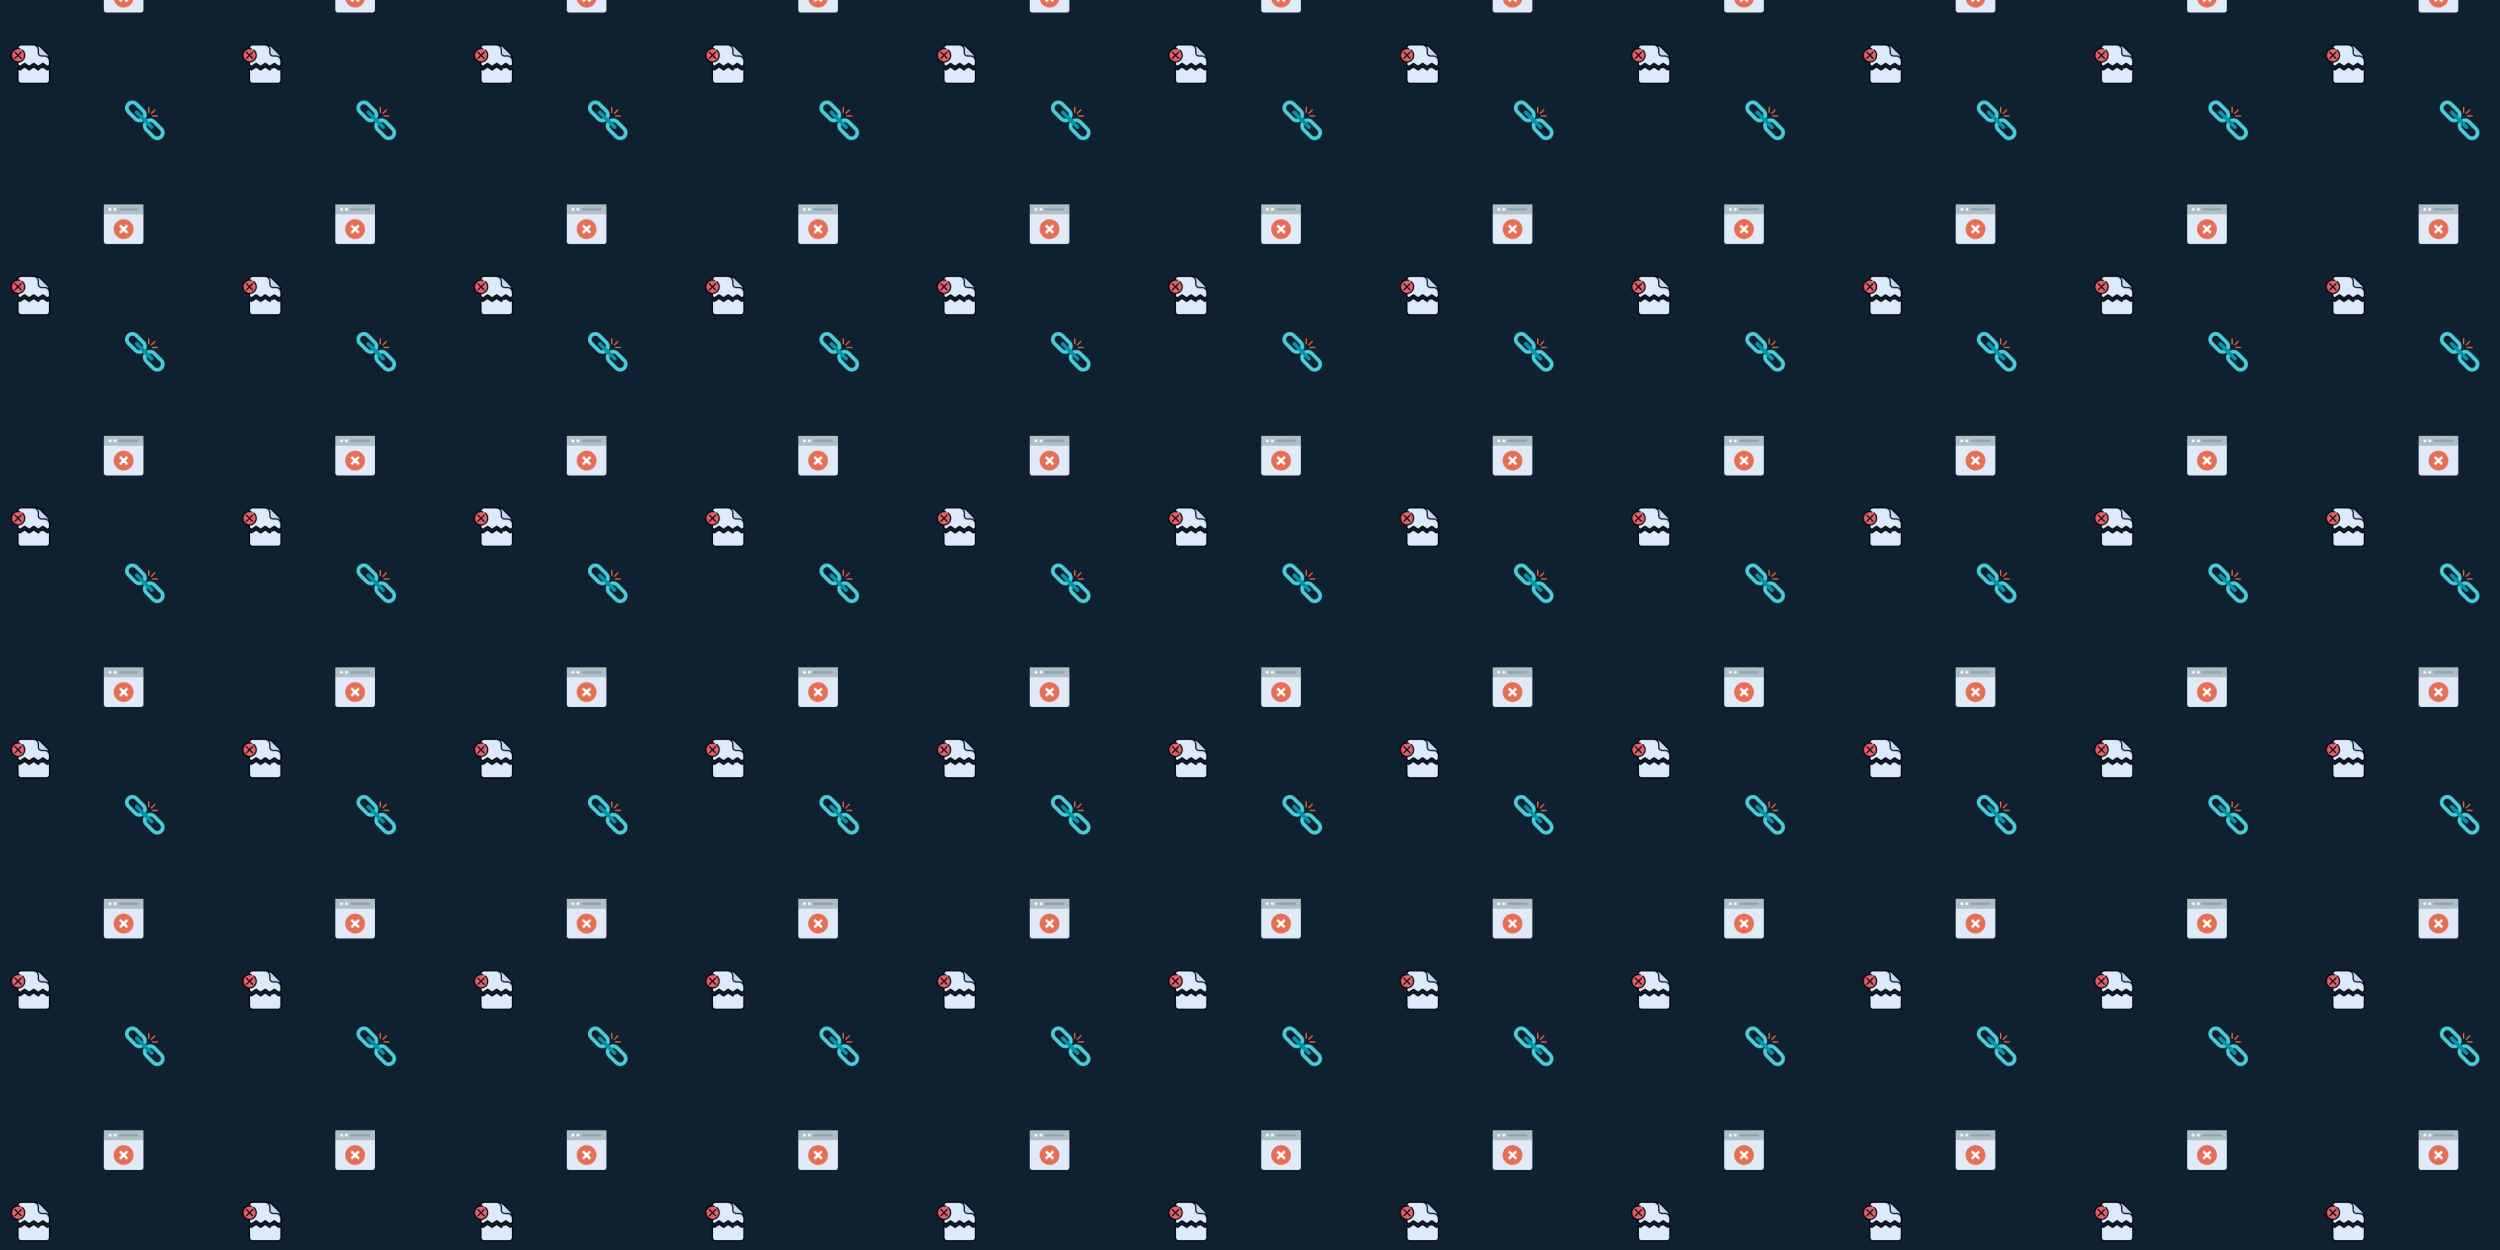 <svg xmlns="http://www.w3.org/2000/svg" xmlns:xlink="http://www.w3.org/1999/xlink" xmlns:fi="http://pattern.flaticon.com/" x="0" y="0" width="3780" height="1890" viewBox="0 0 3780 1890"><rect x="0px" y="0px" width="100%" height="100%" opacity="1" fill="#0f2031"/><defs><g transform="matrix(0.117 0 0 0.117 16 67)" id="L1_25"><g><path d="m502.681 198.27v68.85l-2.48 1.68-24.29 16.48-58.97-40-58.97 40-58.97-40-58.97 40-58.96-40-58.97 40-26.76-18.15v-219.75c0-22.03 17.85-39.88 39.87-39.88h176.7c15.88 0 67.31 43.85 112.77 90.03 41.48 42.15 78 86.24 78 100.74z" fill="#ddeafb"/><path d="m475.911 332.15 26.77-18.16v150.63c0 22.03-17.85 39.88-39.87 39.88h-327.6c-18.82 0-34.59-13.04-38.78-30.58l-.16-22.8-.93-135.78v-1.34l26.76 18.15 58.97-40 58.96 40 58.97-40 58.97 40 58.97-40z" fill="#ddeafb"/><path d="m502.681 198.27v68.85l-2.48 1.68c-15.77-94.08-100.61-101.12-129.94-130.45l54.42-40.82c41.48 42.15 78 86.24 78 100.74z" fill="#cbe2ff"/><path d="m311.906 7.5h-97.57c.11 0 .22.01.34.01 119.72 3 125.26 100.52 157.15 132.41l40.82-54.42c-42.15-41.48-86.24-78-100.74-78z" fill="#cbe2ff"/><path d="m502.681 198.276v16.868c0-35.514-28.798-64.312-64.312-64.312h-39.143c-22.019 0-39.877-17.858-39.877-39.877v-39.143c0-35.514-28.798-64.312-64.312-64.312h16.868c30.373 0 59.512 12.068 80.989 33.545l76.242 76.242c21.476 21.476 33.545 50.615 33.545 80.989z" fill="#bed8fb"/><circle cx="96" cy="141" r="87" fill="#dd636e"/><path d="m107.749 228.264c-3.7.48-7.48.73-11.31.73-48.12 0-87.12-39.01-87.12-87.13 0-48.11 39-87.12 87.12-87.12 3.83 0 7.61.25 11.31.73-42.78 5.54-75.82 42.11-75.82 86.39 0 44.29 33.04 80.86 75.82 86.4z" fill="#da4a54"/></g><g><path d="m510.181 198.276c0-32.598-12.693-63.244-35.741-86.292l-76.242-76.242c-23.05-23.049-53.695-35.742-86.293-35.742h-.006-176.7c-26.12 0-47.37 21.255-47.37 47.38v.257c-48.153 4.369-86.01 44.956-86.01 94.223 0 49.273 37.856 89.864 86.01 94.233v31.027c0 2.486 1.232 4.811 3.29 6.207l26.769 18.16c2.543 1.725 5.88 1.724 8.421 0l54.761-37.144 54.749 37.144c2.543 1.725 5.88 1.724 8.421 0l54.76-37.144 54.76 37.144c2.541 1.725 5.879 1.724 8.42 0l54.761-37.144 54.76 37.144c1.271.862 2.74 1.293 4.21 1.293s2.939-.431 4.21-1.293l26.76-18.15c2.058-1.396 3.29-3.721 3.29-6.207zm-122.591-151.928 76.242 76.242c12.185 12.184 21.069 26.788 26.205 42.729-13.069-13.549-31.401-21.988-51.669-21.988h-39.143c-17.853 0-32.377-14.524-32.377-32.377v-39.142c0-20.268-8.438-38.599-21.987-51.669 15.942 5.137 30.545 14.021 42.729 26.205zm88.319 229.87-54.76-37.144c-2.541-1.724-5.879-1.724-8.42 0l-54.761 37.144-54.76-37.144c-2.541-1.724-5.879-1.724-8.42 0l-54.76 37.144-54.749-37.144c-2.543-1.725-5.88-1.724-8.421 0l-54.761 37.144-19.27-13.072v-26.876c49.21-3.293 88.24-44.375 88.24-94.41 0-29.062-13.078-56.098-35.881-74.177-3.244-2.573-7.963-2.029-10.536 1.218-2.573 3.246-2.028 7.963 1.218 10.536 19.191 15.217 30.199 37.969 30.199 62.423 0 43.908-35.718 79.63-79.62 79.63-43.908 0-79.63-35.722-79.63-79.63 0-43.903 35.722-79.62 79.63-79.62 7.619 0 15.133 1.069 22.331 3.177 3.979 1.166 8.142-1.115 9.306-5.089 1.165-3.975-1.114-8.141-5.089-9.306-6.547-1.918-13.307-3.107-20.168-3.564v-.078c0-17.854 14.521-32.38 32.37-32.38h159.838c31.326 0 56.812 25.486 56.812 56.812v39.143c0 26.124 21.253 47.377 47.377 47.377h39.143c31.171 0 56.551 25.237 56.801 56.35v48.472z"/><path d="m507.608 308.351c-2.641-2.287-6.383-2.434-9.149-.558l-22.55 15.294-54.76-37.144c-2.541-1.725-5.878-1.724-8.421 0l-19.519 13.243c-3.399 2.306-4.586 6.937-2.382 10.403 2.279 3.586 7.05 4.555 10.543 2.187l15.569-10.563 54.76 37.144c2.541 1.725 5.879 1.724 8.42 0l15.05-10.208v136.471c0 17.883-14.497 32.38-32.38 32.38h-327.59c-.462 0-.921-.01-1.379-.029-16.775-.699-29.846-14.883-29.961-31.673l-.941-137.098 14.97 10.156c2.543 1.725 5.88 1.724 8.421 0l54.761-37.144 54.749 37.144c2.543 1.725 5.88 1.724 8.421 0l54.76-37.144 54.76 37.144c2.54 1.724 5.877 1.724 8.419.001l11.172-7.575c3.399-2.304 4.586-6.933 2.384-10.399-2.279-3.587-7.052-4.559-10.543-2.192l-7.221 4.896-54.761-37.145c-2.541-1.724-5.879-1.724-8.42 0l-54.76 37.144-54.749-37.144c-2.543-1.725-5.88-1.724-8.421 0l-54.761 37.144-22.379-15.18c-1.84-1.248-4.138-1.747-6.287-1.175-3.377.899-5.604 3.914-5.604 7.259v1.402l1.09 154.58c0 17.853 14.019 42.029 46.28 42.029h327.6c26.162 0 47.37-21.208 47.37-47.37v-150.416c0-2.225-.879-4.407-2.561-5.864z"/><path d="m131.2 96.501-34.755 34.755-34.756-34.755c-2.93-2.929-7.678-2.929-10.607 0s-2.929 7.677 0 10.606l34.756 34.756-34.756 34.757c-2.929 2.929-2.929 7.677 0 10.606 1.465 1.465 3.385 2.197 5.304 2.197s3.839-.732 5.304-2.197l34.755-34.755 34.755 34.755c1.465 1.465 3.385 2.197 5.304 2.197s3.839-.732 5.304-2.197c2.929-2.929 2.929-7.677 0-10.606l-34.756-34.756 34.756-34.756c2.929-2.929 2.929-7.677 0-10.606-2.93-2.93-7.678-2.93-10.608-.001z"/></g></g><g transform="matrix(0.117 0 0 0.117 157 309)" id="L1_26"><path d="m0 96v384c0 17.68 14.32 32 32 32h448c17.68 0 32-14.32 32-32v-384zm0 0" fill="#e1eaf7"/><path d="m0 0h512v128h-512zm0 0" fill="#b0bec5"/><path d="m64 48h32v32h-32zm0 0" fill="#ffffff"/><path d="m128 48h32v32h-32zm0 0" fill="#ffffff"/><path d="m432 80h-224c-8.832 0-16-7.168-16-16s7.168-16 16-16h224c8.832 0 16 7.168 16 16s-7.168 16-16 16zm0 0" fill="#90a4ae"/><path d="m384 320c0 70.691-57.309 128-128 128s-128-57.309-128-128 57.309-128 128-128 128 57.309 128 128zm0 0" fill="#e76e54"/><path d="m315.312 283.312-22.625-22.625-36.688 36.688-36.688-36.688-22.625 22.625 36.688 36.688-36.688 36.688 22.625 22.625 36.688-36.688 36.688 36.688 22.625-22.625-36.688-36.688zm0 0" fill="#ffffff"/></g><g transform="matrix(0.117 0 0 0.117 189 152)" id="L1_30"><g><path d="M253.378,117.865l-89.844-89.843C145.462,9.952,121.4,0,95.779,0S46.095,9.952,28.022,28.023   c-37.36,37.361-37.36,98.151,0,135.513l89.843,89.842c18.072,18.071,42.136,28.024,67.757,28.024s49.685-9.953,67.756-28.024   c18.071-18.072,28.024-42.135,28.024-67.756C281.403,160.001,271.45,135.938,253.378,117.865z M129.843,61.715l89.844,89.842   c18.783,18.784,18.783,49.347,0.001,68.131c-18.786,18.782-49.351,18.782-68.132,0l-44.922-44.921v0.001l-44.921-44.922   c-18.783-18.784-18.783-49.347,0-68.131C80.497,42.931,111.06,42.931,129.843,61.715z" fill="#4acfd9"/><path d="M483.974,348.462l-89.843-89.844c-18.072-18.071-42.135-28.023-67.756-28.023   c-25.621,0-49.685,9.952-67.756,28.023c-18.072,18.072-28.025,42.135-28.025,67.756c0,25.622,9.952,49.686,28.025,67.757   l89.842,89.843c18.072,18.071,42.135,28.025,67.756,28.025s49.685-9.953,67.756-28.025c18.071-18.072,28.025-42.135,28.025-67.756   C511.998,390.597,502.046,366.535,483.974,348.462z M382.153,450.283l-44.922-44.921L292.31,360.44   c-18.784-18.783-18.784-49.347,0-68.131c18.783-18.783,49.346-18.783,68.13,0l89.843,89.843c18.783,18.784,18.783,49.347,0,68.131   C431.499,469.068,400.937,469.068,382.153,450.283z" fill="#4acfd9"/></g><path d="M361.189,327.5L169.524,135.834c-9.29-9.289-24.402-9.289-33.69,0  c-4.5,4.499-6.979,10.481-6.979,16.846c0,6.364,2.479,12.347,6.978,16.846L327.498,361.19c4.5,4.499,10.482,6.978,16.846,6.978  c6.363,0,12.346-2.479,16.845-6.978c4.5-4.499,6.979-10.481,6.979-16.846C368.167,337.981,365.688,331.999,361.189,327.5z" fill="#0295aa"/><g><path d="M341.421,174.282c-2.032,0-4.065-0.775-5.616-2.326c-3.101-3.101-3.101-8.13,0-11.23l44.47-44.47   c3.102-3.101,8.13-3.101,11.231,0s3.101,8.13,0,11.23l-44.47,44.47C345.486,173.506,343.453,174.282,341.421,174.282z" fill="#fd6a33"/><path d="M307.539,160.247c-4.387,0-7.941-3.555-7.941-7.941v-62.89c0-4.386,3.554-7.941,7.941-7.941   c4.387,0,7.941,3.555,7.941,7.941v62.89C315.48,156.692,311.926,160.247,307.539,160.247z" fill="#fd6a33"/><path d="M418.346,208.164h-62.889c-4.387,0-7.941-3.555-7.941-7.941c0-4.386,3.554-7.941,7.941-7.941h62.889   c4.387,0,7.941,3.555,7.941,7.941C426.287,204.608,422.731,208.164,418.346,208.164z" fill="#fd6a33"/></g></g></defs><g fi:class="KUsePattern"><pattern id="pattern_L1_25" width="350" height="350" patternUnits="userSpaceOnUse"><use xlink:href="#L1_25" x="-350" y="-350"/><use xlink:href="#L1_25" x="0" y="-350"/><use xlink:href="#L1_25" x="350" y="-350"/><use xlink:href="#L1_25" x="-350" y="0"/><use xlink:href="#L1_25" x="0" y="0"/><use xlink:href="#L1_25" x="350" y="0"/><use xlink:href="#L1_25" x="-350" y="350"/><use xlink:href="#L1_25" x="0" y="350"/><use xlink:href="#L1_25" x="350" y="350"/></pattern><rect x="0" y="0" width="100%" height="100%" fill="url(#pattern_L1_25)"/></g><g fi:class="KUsePattern"><pattern id="pattern_L1_26" width="350" height="350" patternUnits="userSpaceOnUse"><use xlink:href="#L1_26" x="-350" y="-350"/><use xlink:href="#L1_26" x="0" y="-350"/><use xlink:href="#L1_26" x="350" y="-350"/><use xlink:href="#L1_26" x="-350" y="0"/><use xlink:href="#L1_26" x="0" y="0"/><use xlink:href="#L1_26" x="350" y="0"/><use xlink:href="#L1_26" x="-350" y="350"/><use xlink:href="#L1_26" x="0" y="350"/><use xlink:href="#L1_26" x="350" y="350"/></pattern><rect x="0" y="0" width="100%" height="100%" fill="url(#pattern_L1_26)"/></g><g fi:class="KUsePattern"><pattern id="pattern_L1_30" width="350" height="350" patternUnits="userSpaceOnUse"><use xlink:href="#L1_30" x="-350" y="-350"/><use xlink:href="#L1_30" x="0" y="-350"/><use xlink:href="#L1_30" x="350" y="-350"/><use xlink:href="#L1_30" x="-350" y="0"/><use xlink:href="#L1_30" x="0" y="0"/><use xlink:href="#L1_30" x="350" y="0"/><use xlink:href="#L1_30" x="-350" y="350"/><use xlink:href="#L1_30" x="0" y="350"/><use xlink:href="#L1_30" x="350" y="350"/></pattern><rect x="0" y="0" width="100%" height="100%" fill="url(#pattern_L1_30)"/></g></svg>